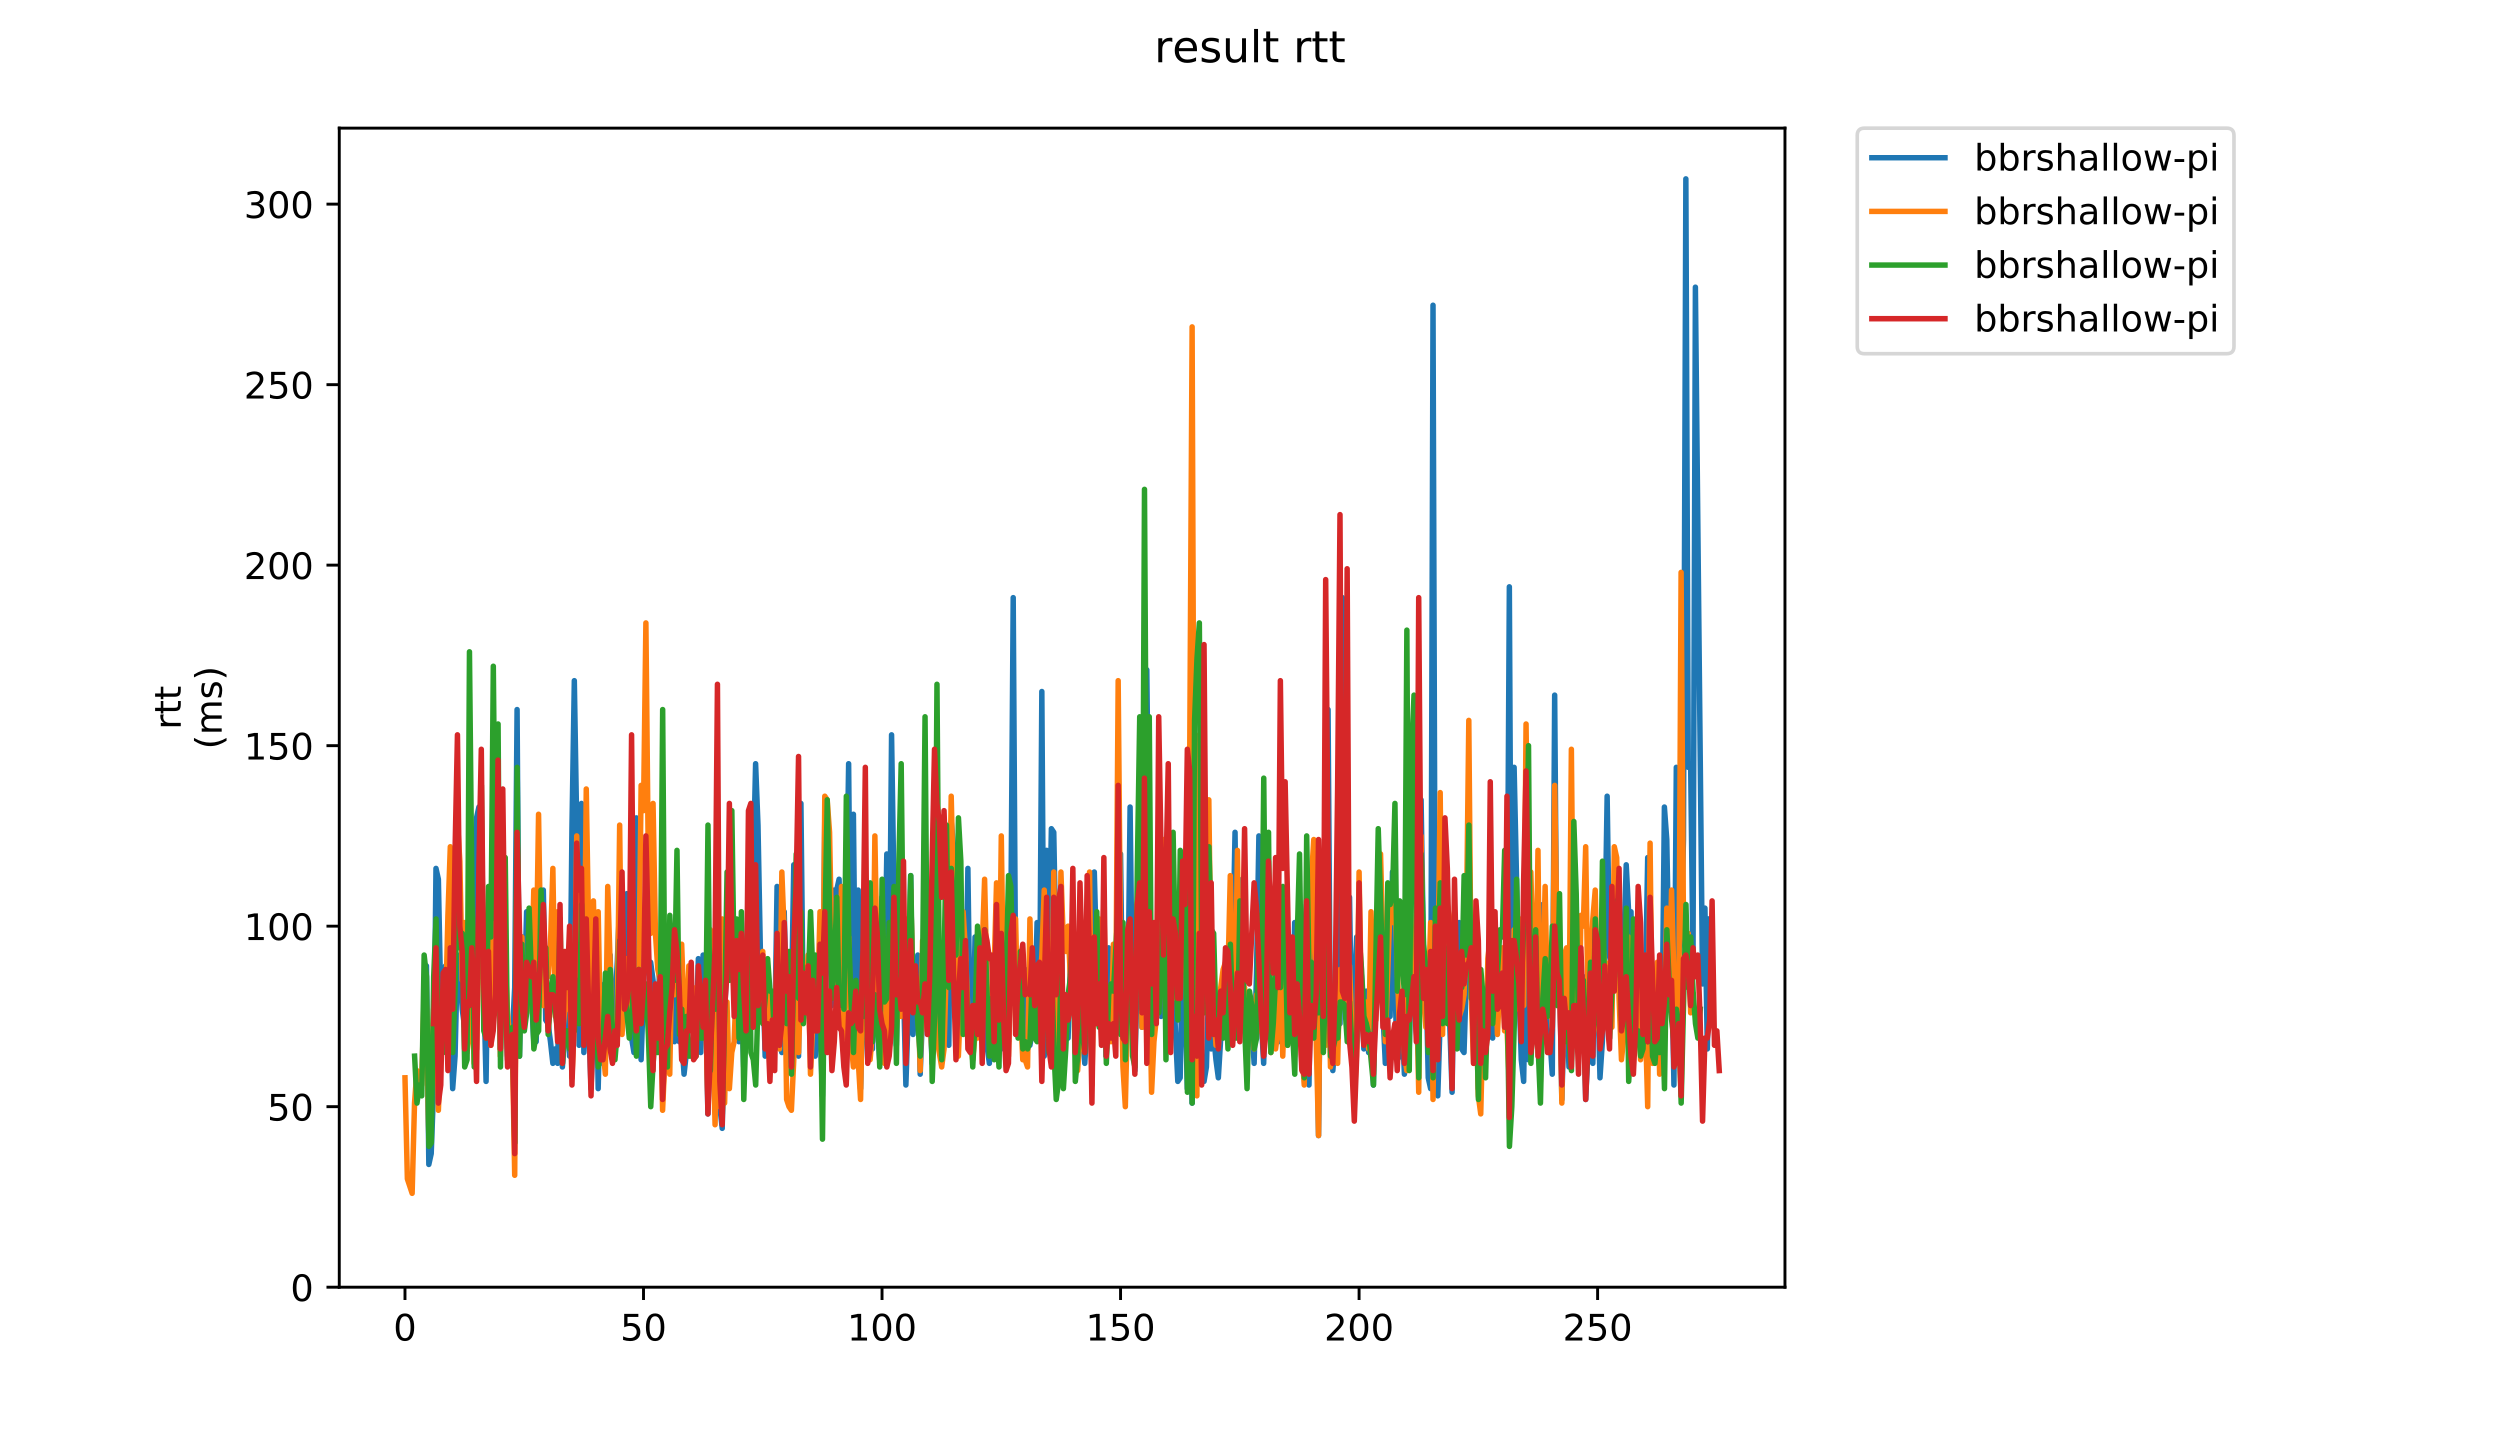 <?xml version="1.0" encoding="utf-8" standalone="no"?>
<!DOCTYPE svg PUBLIC "-//W3C//DTD SVG 1.1//EN"
  "http://www.w3.org/Graphics/SVG/1.1/DTD/svg11.dtd">
<!-- Created with matplotlib (https://matplotlib.org/) -->
<svg height="396pt" version="1.1" viewBox="0 0 684 396" width="684pt" xmlns="http://www.w3.org/2000/svg" xmlns:xlink="http://www.w3.org/1999/xlink">
 <defs>
  <style type="text/css">
*{stroke-linecap:butt;stroke-linejoin:round;}
  </style>
 </defs>
 <g id="figure_1">
  <g id="patch_1">
   <path d="M 0 396 
L 684 396 
L 684 0 
L 0 0 
z
" style="fill:#ffffff;"/>
  </g>
  <g id="axes_1">
   <g id="patch_2">
    <path d="M 92.824 352.174 
L 488.365 352.174 
L 488.365 35.062 
L 92.824 35.062 
z
" style="fill:#ffffff;"/>
   </g>
   <g id="matplotlib.axis_1">
    <g id="xtick_1">
     <g id="line2d_1">
      <defs>
       <path d="M 0 0 
L 0 3.5 
" id="ma98dee7bc2" style="stroke:#000000;stroke-width:0.8;"/>
      </defs>
      <g>
       <use style="stroke:#000000;stroke-width:0.8;" x="110.803" xlink:href="#ma98dee7bc2" y="352.174"/>
      </g>
     </g>
     <g id="text_1">
      <!-- 0 -->
      <defs>
       <path d="M 31.781 66.406 
Q 24.172 66.406 20.328 58.906 
Q 16.5 51.422 16.5 36.375 
Q 16.5 21.391 20.328 13.891 
Q 24.172 6.391 31.781 6.391 
Q 39.453 6.391 43.281 13.891 
Q 47.125 21.391 47.125 36.375 
Q 47.125 51.422 43.281 58.906 
Q 39.453 66.406 31.781 66.406 
z
M 31.781 74.219 
Q 44.047 74.219 50.516 64.516 
Q 56.984 54.828 56.984 36.375 
Q 56.984 17.969 50.516 8.266 
Q 44.047 -1.422 31.781 -1.422 
Q 19.531 -1.422 13.062 8.266 
Q 6.594 17.969 6.594 36.375 
Q 6.594 54.828 13.062 64.516 
Q 19.531 74.219 31.781 74.219 
z
" id="DejaVuSans-48"/>
      </defs>
      <g transform="translate(107.622 366.773)scale(0.1 -0.1)">
       <use xlink:href="#DejaVuSans-48"/>
      </g>
     </g>
    </g>
    <g id="xtick_2">
     <g id="line2d_2">
      <g>
       <use style="stroke:#000000;stroke-width:0.8;" x="176.064" xlink:href="#ma98dee7bc2" y="352.174"/>
      </g>
     </g>
     <g id="text_2">
      <!-- 50 -->
      <defs>
       <path d="M 10.797 72.906 
L 49.516 72.906 
L 49.516 64.594 
L 19.828 64.594 
L 19.828 46.734 
Q 21.969 47.469 24.109 47.828 
Q 26.266 48.188 28.422 48.188 
Q 40.625 48.188 47.75 41.5 
Q 54.891 34.812 54.891 23.391 
Q 54.891 11.625 47.562 5.094 
Q 40.234 -1.422 26.906 -1.422 
Q 22.312 -1.422 17.547 -0.641 
Q 12.797 0.141 7.719 1.703 
L 7.719 11.625 
Q 12.109 9.234 16.797 8.062 
Q 21.484 6.891 26.703 6.891 
Q 35.156 6.891 40.078 11.328 
Q 45.016 15.766 45.016 23.391 
Q 45.016 31 40.078 35.438 
Q 35.156 39.891 26.703 39.891 
Q 22.75 39.891 18.812 39.016 
Q 14.891 38.141 10.797 36.281 
z
" id="DejaVuSans-53"/>
      </defs>
      <g transform="translate(169.701 366.773)scale(0.1 -0.1)">
       <use xlink:href="#DejaVuSans-53"/>
       <use x="63.623" xlink:href="#DejaVuSans-48"/>
      </g>
     </g>
    </g>
    <g id="xtick_3">
     <g id="line2d_3">
      <g>
       <use style="stroke:#000000;stroke-width:0.8;" x="241.324" xlink:href="#ma98dee7bc2" y="352.174"/>
      </g>
     </g>
     <g id="text_3">
      <!-- 100 -->
      <defs>
       <path d="M 12.406 8.297 
L 28.516 8.297 
L 28.516 63.922 
L 10.984 60.406 
L 10.984 69.391 
L 28.422 72.906 
L 38.281 72.906 
L 38.281 8.297 
L 54.391 8.297 
L 54.391 0 
L 12.406 0 
z
" id="DejaVuSans-49"/>
      </defs>
      <g transform="translate(231.78 366.773)scale(0.1 -0.1)">
       <use xlink:href="#DejaVuSans-49"/>
       <use x="63.623" xlink:href="#DejaVuSans-48"/>
       <use x="127.246" xlink:href="#DejaVuSans-48"/>
      </g>
     </g>
    </g>
    <g id="xtick_4">
     <g id="line2d_4">
      <g>
       <use style="stroke:#000000;stroke-width:0.8;" x="306.585" xlink:href="#ma98dee7bc2" y="352.174"/>
      </g>
     </g>
     <g id="text_4">
      <!-- 150 -->
      <g transform="translate(297.041 366.773)scale(0.1 -0.1)">
       <use xlink:href="#DejaVuSans-49"/>
       <use x="63.623" xlink:href="#DejaVuSans-53"/>
       <use x="127.246" xlink:href="#DejaVuSans-48"/>
      </g>
     </g>
    </g>
    <g id="xtick_5">
     <g id="line2d_5">
      <g>
       <use style="stroke:#000000;stroke-width:0.8;" x="371.845" xlink:href="#ma98dee7bc2" y="352.174"/>
      </g>
     </g>
     <g id="text_5">
      <!-- 200 -->
      <defs>
       <path d="M 19.188 8.297 
L 53.609 8.297 
L 53.609 0 
L 7.328 0 
L 7.328 8.297 
Q 12.938 14.109 22.625 23.891 
Q 32.328 33.688 34.812 36.531 
Q 39.547 41.844 41.422 45.531 
Q 43.312 49.219 43.312 52.781 
Q 43.312 58.594 39.234 62.25 
Q 35.156 65.922 28.609 65.922 
Q 23.969 65.922 18.812 64.312 
Q 13.672 62.703 7.812 59.422 
L 7.812 69.391 
Q 13.766 71.781 18.938 73 
Q 24.125 74.219 28.422 74.219 
Q 39.75 74.219 46.484 68.547 
Q 53.219 62.891 53.219 53.422 
Q 53.219 48.922 51.531 44.891 
Q 49.859 40.875 45.406 35.406 
Q 44.188 33.984 37.641 27.219 
Q 31.109 20.453 19.188 8.297 
z
" id="DejaVuSans-50"/>
      </defs>
      <g transform="translate(362.302 366.773)scale(0.1 -0.1)">
       <use xlink:href="#DejaVuSans-50"/>
       <use x="63.623" xlink:href="#DejaVuSans-48"/>
       <use x="127.246" xlink:href="#DejaVuSans-48"/>
      </g>
     </g>
    </g>
    <g id="xtick_6">
     <g id="line2d_6">
      <g>
       <use style="stroke:#000000;stroke-width:0.8;" x="437.106" xlink:href="#ma98dee7bc2" y="352.174"/>
      </g>
     </g>
     <g id="text_6">
      <!-- 250 -->
      <g transform="translate(427.562 366.773)scale(0.1 -0.1)">
       <use xlink:href="#DejaVuSans-50"/>
       <use x="63.623" xlink:href="#DejaVuSans-53"/>
       <use x="127.246" xlink:href="#DejaVuSans-48"/>
      </g>
     </g>
    </g>
   </g>
   <g id="matplotlib.axis_2">
    <g id="ytick_1">
     <g id="line2d_7">
      <defs>
       <path d="M 0 0 
L -3.5 0 
" id="m1203249660" style="stroke:#000000;stroke-width:0.8;"/>
      </defs>
      <g>
       <use style="stroke:#000000;stroke-width:0.8;" x="92.824" xlink:href="#m1203249660" y="352.174"/>
      </g>
     </g>
     <g id="text_7">
      <!-- 0 -->
      <g transform="translate(79.461 355.973)scale(0.1 -0.1)">
       <use xlink:href="#DejaVuSans-48"/>
      </g>
     </g>
    </g>
    <g id="ytick_2">
     <g id="line2d_8">
      <g>
       <use style="stroke:#000000;stroke-width:0.8;" x="92.824" xlink:href="#m1203249660" y="302.788"/>
      </g>
     </g>
     <g id="text_8">
      <!-- 50 -->
      <g transform="translate(73.099 306.587)scale(0.1 -0.1)">
       <use xlink:href="#DejaVuSans-53"/>
       <use x="63.623" xlink:href="#DejaVuSans-48"/>
      </g>
     </g>
    </g>
    <g id="ytick_3">
     <g id="line2d_9">
      <g>
       <use style="stroke:#000000;stroke-width:0.8;" x="92.824" xlink:href="#m1203249660" y="253.401"/>
      </g>
     </g>
     <g id="text_9">
      <!-- 100 -->
      <g transform="translate(66.736 257.2)scale(0.1 -0.1)">
       <use xlink:href="#DejaVuSans-49"/>
       <use x="63.623" xlink:href="#DejaVuSans-48"/>
       <use x="127.246" xlink:href="#DejaVuSans-48"/>
      </g>
     </g>
    </g>
    <g id="ytick_4">
     <g id="line2d_10">
      <g>
       <use style="stroke:#000000;stroke-width:0.8;" x="92.824" xlink:href="#m1203249660" y="204.014"/>
      </g>
     </g>
     <g id="text_10">
      <!-- 150 -->
      <g transform="translate(66.736 207.813)scale(0.1 -0.1)">
       <use xlink:href="#DejaVuSans-49"/>
       <use x="63.623" xlink:href="#DejaVuSans-53"/>
       <use x="127.246" xlink:href="#DejaVuSans-48"/>
      </g>
     </g>
    </g>
    <g id="ytick_5">
     <g id="line2d_11">
      <g>
       <use style="stroke:#000000;stroke-width:0.8;" x="92.824" xlink:href="#m1203249660" y="154.628"/>
      </g>
     </g>
     <g id="text_11">
      <!-- 200 -->
      <g transform="translate(66.736 158.427)scale(0.1 -0.1)">
       <use xlink:href="#DejaVuSans-50"/>
       <use x="63.623" xlink:href="#DejaVuSans-48"/>
       <use x="127.246" xlink:href="#DejaVuSans-48"/>
      </g>
     </g>
    </g>
    <g id="ytick_6">
     <g id="line2d_12">
      <g>
       <use style="stroke:#000000;stroke-width:0.8;" x="92.824" xlink:href="#m1203249660" y="105.241"/>
      </g>
     </g>
     <g id="text_12">
      <!-- 250 -->
      <g transform="translate(66.736 109.04)scale(0.1 -0.1)">
       <use xlink:href="#DejaVuSans-50"/>
       <use x="63.623" xlink:href="#DejaVuSans-53"/>
       <use x="127.246" xlink:href="#DejaVuSans-48"/>
      </g>
     </g>
    </g>
    <g id="ytick_7">
     <g id="line2d_13">
      <g>
       <use style="stroke:#000000;stroke-width:0.8;" x="92.824" xlink:href="#m1203249660" y="55.854"/>
      </g>
     </g>
     <g id="text_13">
      <!-- 300 -->
      <defs>
       <path d="M 40.578 39.312 
Q 47.656 37.797 51.625 33 
Q 55.609 28.219 55.609 21.188 
Q 55.609 10.406 48.188 4.484 
Q 40.766 -1.422 27.094 -1.422 
Q 22.516 -1.422 17.656 -0.516 
Q 12.797 0.391 7.625 2.203 
L 7.625 11.719 
Q 11.719 9.328 16.594 8.109 
Q 21.484 6.891 26.812 6.891 
Q 36.078 6.891 40.938 10.547 
Q 45.797 14.203 45.797 21.188 
Q 45.797 27.641 41.281 31.266 
Q 36.766 34.906 28.719 34.906 
L 20.219 34.906 
L 20.219 43.016 
L 29.109 43.016 
Q 36.375 43.016 40.234 45.922 
Q 44.094 48.828 44.094 54.297 
Q 44.094 59.906 40.109 62.906 
Q 36.141 65.922 28.719 65.922 
Q 24.656 65.922 20.016 65.031 
Q 15.375 64.156 9.812 62.312 
L 9.812 71.094 
Q 15.438 72.656 20.344 73.438 
Q 25.25 74.219 29.594 74.219 
Q 40.828 74.219 47.359 69.109 
Q 53.906 64.016 53.906 55.328 
Q 53.906 49.266 50.438 45.094 
Q 46.969 40.922 40.578 39.312 
z
" id="DejaVuSans-51"/>
      </defs>
      <g transform="translate(66.736 59.653)scale(0.1 -0.1)">
       <use xlink:href="#DejaVuSans-51"/>
       <use x="63.623" xlink:href="#DejaVuSans-48"/>
       <use x="127.246" xlink:href="#DejaVuSans-48"/>
      </g>
     </g>
    </g>
    <g id="text_14">
     <!-- rtt -->
     <defs>
      <path d="M 41.109 46.297 
Q 39.594 47.172 37.812 47.578 
Q 36.031 48 33.891 48 
Q 26.266 48 22.188 43.047 
Q 18.109 38.094 18.109 28.812 
L 18.109 0 
L 9.078 0 
L 9.078 54.688 
L 18.109 54.688 
L 18.109 46.188 
Q 20.953 51.172 25.484 53.578 
Q 30.031 56 36.531 56 
Q 37.453 56 38.578 55.875 
Q 39.703 55.766 41.062 55.516 
z
" id="DejaVuSans-114"/>
      <path d="M 18.312 70.219 
L 18.312 54.688 
L 36.812 54.688 
L 36.812 47.703 
L 18.312 47.703 
L 18.312 18.016 
Q 18.312 11.328 20.141 9.422 
Q 21.969 7.516 27.594 7.516 
L 36.812 7.516 
L 36.812 0 
L 27.594 0 
Q 17.188 0 13.234 3.875 
Q 9.281 7.766 9.281 18.016 
L 9.281 47.703 
L 2.688 47.703 
L 2.688 54.688 
L 9.281 54.688 
L 9.281 70.219 
z
" id="DejaVuSans-116"/>
     </defs>
     <g transform="translate(49.459 199.594)rotate(-90)scale(0.1 -0.1)">
      <use xlink:href="#DejaVuSans-114"/>
      <use x="41.113" xlink:href="#DejaVuSans-116"/>
      <use x="80.322" xlink:href="#DejaVuSans-116"/>
     </g>
     <!-- (ms) -->
     <defs>
      <path d="M 31 75.875 
Q 24.469 64.656 21.281 53.656 
Q 18.109 42.672 18.109 31.391 
Q 18.109 20.125 21.312 9.062 
Q 24.516 -2 31 -13.188 
L 23.188 -13.188 
Q 15.875 -1.703 12.234 9.375 
Q 8.594 20.453 8.594 31.391 
Q 8.594 42.281 12.203 53.312 
Q 15.828 64.359 23.188 75.875 
z
" id="DejaVuSans-40"/>
      <path d="M 52 44.188 
Q 55.375 50.25 60.062 53.125 
Q 64.75 56 71.094 56 
Q 79.641 56 84.281 50.016 
Q 88.922 44.047 88.922 33.016 
L 88.922 0 
L 79.891 0 
L 79.891 32.719 
Q 79.891 40.578 77.094 44.375 
Q 74.312 48.188 68.609 48.188 
Q 61.625 48.188 57.562 43.547 
Q 53.516 38.922 53.516 30.906 
L 53.516 0 
L 44.484 0 
L 44.484 32.719 
Q 44.484 40.625 41.703 44.406 
Q 38.922 48.188 33.109 48.188 
Q 26.219 48.188 22.156 43.531 
Q 18.109 38.875 18.109 30.906 
L 18.109 0 
L 9.078 0 
L 9.078 54.688 
L 18.109 54.688 
L 18.109 46.188 
Q 21.188 51.219 25.484 53.609 
Q 29.781 56 35.688 56 
Q 41.656 56 45.828 52.969 
Q 50 49.953 52 44.188 
z
" id="DejaVuSans-109"/>
      <path d="M 44.281 53.078 
L 44.281 44.578 
Q 40.484 46.531 36.375 47.5 
Q 32.281 48.484 27.875 48.484 
Q 21.188 48.484 17.844 46.438 
Q 14.5 44.391 14.5 40.281 
Q 14.5 37.156 16.891 35.375 
Q 19.281 33.594 26.516 31.984 
L 29.594 31.297 
Q 39.156 29.25 43.188 25.516 
Q 47.219 21.781 47.219 15.094 
Q 47.219 7.469 41.188 3.016 
Q 35.156 -1.422 24.609 -1.422 
Q 20.219 -1.422 15.453 -0.562 
Q 10.688 0.297 5.422 2 
L 5.422 11.281 
Q 10.406 8.688 15.234 7.391 
Q 20.062 6.109 24.812 6.109 
Q 31.156 6.109 34.562 8.281 
Q 37.984 10.453 37.984 14.406 
Q 37.984 18.062 35.516 20.016 
Q 33.062 21.969 24.703 23.781 
L 21.578 24.516 
Q 13.234 26.266 9.516 29.906 
Q 5.812 33.547 5.812 39.891 
Q 5.812 47.609 11.281 51.797 
Q 16.75 56 26.812 56 
Q 31.781 56 36.172 55.266 
Q 40.578 54.547 44.281 53.078 
z
" id="DejaVuSans-115"/>
      <path d="M 8.016 75.875 
L 15.828 75.875 
Q 23.141 64.359 26.781 53.312 
Q 30.422 42.281 30.422 31.391 
Q 30.422 20.453 26.781 9.375 
Q 23.141 -1.703 15.828 -13.188 
L 8.016 -13.188 
Q 14.5 -2 17.703 9.062 
Q 20.906 20.125 20.906 31.391 
Q 20.906 42.672 17.703 53.656 
Q 14.5 64.656 8.016 75.875 
z
" id="DejaVuSans-41"/>
     </defs>
     <g transform="translate(60.657 204.995)rotate(-90)scale(0.1 -0.1)">
      <use xlink:href="#DejaVuSans-40"/>
      <use x="39.014" xlink:href="#DejaVuSans-109"/>
      <use x="136.426" xlink:href="#DejaVuSans-115"/>
      <use x="188.525" xlink:href="#DejaVuSans-41"/>
     </g>
    </g>
   </g>
   <g id="line2d_14">
    <path clip-path="url(#pabbcbc0749)" d="M 116.021 282.045 
L 116.674 264.266 
L 117.327 318.591 
L 117.979 315.628 
L 118.632 297.849 
L 119.284 237.597 
L 119.937 240.56 
L 120.59 273.156 
L 121.242 276.119 
L 121.895 264.266 
L 122.547 282.045 
L 123.2 277.106 
L 123.853 297.849 
L 124.505 288.959 
L 125.158 261.303 
L 125.81 265.254 
L 126.463 276.119 
L 127.116 281.057 
L 127.768 283.033 
L 128.421 278.094 
L 129.073 254.389 
L 129.726 287.972 
L 130.379 223.769 
L 131.031 220.806 
L 131.684 251.425 
L 132.336 269.205 
L 132.989 295.873 
L 133.642 250.438 
L 134.294 274.143 
L 134.947 228.708 
L 135.599 268.217 
L 136.252 247.474 
L 136.905 286.984 
L 137.557 263.278 
L 138.21 265.254 
L 138.862 289.947 
L 139.515 280.07 
L 140.168 283.033 
L 140.82 270.192 
L 141.473 194.137 
L 142.126 288.959 
L 142.778 256.364 
L 143.431 273.156 
L 144.083 249.45 
L 144.736 262.29 
L 145.389 272.168 
L 146.041 285.008 
L 146.694 285.008 
L 147.346 260.315 
L 147.999 267.229 
L 148.652 243.524 
L 149.304 279.082 
L 149.957 280.07 
L 150.609 285.008 
L 151.262 290.935 
L 151.915 286.984 
L 152.567 290.935 
L 153.22 260.315 
L 153.872 291.922 
L 154.525 282.045 
L 155.178 270.192 
L 155.83 288.959 
L 156.483 226.732 
L 157.135 186.235 
L 157.788 225.744 
L 158.441 285.996 
L 159.093 219.818 
L 159.746 287.972 
L 160.398 278.094 
L 161.051 277.106 
L 161.704 297.849 
L 162.356 281.057 
L 163.009 255.376 
L 163.662 297.849 
L 164.314 269.205 
L 164.967 290.935 
L 165.619 278.094 
L 166.272 276.119 
L 166.925 261.303 
L 167.577 282.045 
L 168.23 275.131 
L 168.882 263.278 
L 169.535 247.474 
L 170.188 265.254 
L 170.84 266.241 
L 171.493 244.511 
L 172.145 267.229 
L 172.798 284.021 
L 173.451 287.972 
L 174.103 223.769 
L 174.756 283.033 
L 175.408 289.947 
L 176.061 271.18 
L 176.714 242.536 
L 177.366 266.241 
L 178.019 263.278 
L 178.671 268.217 
L 179.324 275.131 
L 179.977 279.082 
L 180.629 260.315 
L 181.282 285.008 
L 181.934 263.278 
L 182.587 285.996 
L 183.24 273.156 
L 183.892 266.241 
L 184.545 285.008 
L 185.197 256.364 
L 185.85 285.008 
L 186.503 284.021 
L 187.155 293.898 
L 187.808 287.972 
L 188.461 277.106 
L 189.113 279.082 
L 189.766 279.082 
L 190.418 283.033 
L 191.071 262.29 
L 191.724 287.972 
L 192.376 261.303 
L 193.029 271.18 
L 193.681 304.763 
L 194.334 282.045 
L 194.987 270.192 
L 195.639 292.91 
L 196.292 237.597 
L 196.944 302.788 
L 197.597 308.714 
L 198.25 277.106 
L 198.902 262.29 
L 199.555 258.34 
L 200.207 267.229 
L 200.86 269.205 
L 201.513 282.045 
L 202.165 285.008 
L 202.818 270.192 
L 203.47 291.922 
L 204.123 271.18 
L 204.776 240.56 
L 205.428 276.119 
L 206.081 237.597 
L 206.733 208.953 
L 207.386 225.744 
L 208.039 260.315 
L 208.691 266.241 
L 209.344 288.959 
L 209.997 281.057 
L 210.649 284.021 
L 211.302 274.143 
L 211.954 284.021 
L 212.607 242.536 
L 213.26 285.008 
L 213.912 287.972 
L 214.565 249.45 
L 215.217 278.094 
L 215.87 281.057 
L 216.523 275.131 
L 217.175 236.609 
L 217.828 255.376 
L 218.48 288.959 
L 219.133 219.818 
L 219.786 279.082 
L 220.438 271.18 
L 221.091 275.131 
L 221.743 259.327 
L 223.049 288.959 
L 223.701 273.156 
L 224.354 279.082 
L 225.006 299.824 
L 225.659 223.769 
L 226.312 250.438 
L 226.964 257.352 
L 227.617 275.131 
L 228.269 243.524 
L 228.922 243.524 
L 229.575 240.56 
L 230.227 269.205 
L 230.88 249.45 
L 231.532 252.413 
L 232.185 208.953 
L 232.838 280.07 
L 233.49 222.781 
L 234.143 285.008 
L 234.796 243.524 
L 235.448 297.849 
L 236.101 271.18 
L 236.753 268.217 
L 237.406 289.947 
L 238.059 286.984 
L 238.711 286.984 
L 239.364 249.45 
L 240.016 279.082 
L 240.669 289.947 
L 241.322 245.499 
L 241.974 272.168 
L 242.627 233.646 
L 243.279 275.131 
L 243.932 201.051 
L 245.237 285.996 
L 245.89 260.315 
L 246.542 243.524 
L 247.848 296.861 
L 248.5 277.106 
L 249.153 239.573 
L 249.805 283.033 
L 251.111 261.303 
L 251.763 293.898 
L 252.416 277.106 
L 253.068 275.131 
L 253.721 279.082 
L 254.374 275.131 
L 255.026 290.935 
L 255.679 268.217 
L 256.332 271.18 
L 256.984 277.106 
L 257.637 275.131 
L 258.289 282.045 
L 258.942 260.315 
L 259.595 285.996 
L 260.247 224.757 
L 260.9 231.671 
L 261.552 273.156 
L 262.205 264.266 
L 262.858 274.143 
L 263.51 262.29 
L 264.163 278.094 
L 264.815 237.597 
L 265.468 285.008 
L 266.121 288.959 
L 266.773 256.364 
L 267.426 272.168 
L 268.078 274.143 
L 268.731 277.106 
L 269.384 249.45 
L 270.036 285.996 
L 270.689 290.935 
L 271.341 280.07 
L 271.994 276.119 
L 272.647 253.401 
L 273.299 285.996 
L 273.952 265.254 
L 274.604 286.984 
L 275.257 284.021 
L 275.91 285.008 
L 276.562 251.425 
L 277.215 163.517 
L 277.867 269.205 
L 278.52 282.045 
L 279.173 260.315 
L 279.825 286.984 
L 280.478 265.254 
L 281.131 285.996 
L 281.783 285.996 
L 282.436 282.045 
L 283.088 280.07 
L 283.741 252.413 
L 284.394 283.033 
L 285.046 189.198 
L 285.699 288.959 
L 286.351 232.658 
L 287.004 263.278 
L 287.657 226.732 
L 288.309 227.72 
L 288.962 263.278 
L 289.614 282.045 
L 290.267 247.474 
L 290.92 286.984 
L 291.572 276.119 
L 292.225 284.021 
L 292.877 263.278 
L 293.53 253.401 
L 294.835 285.008 
L 295.488 276.119 
L 296.793 290.935 
L 297.446 280.07 
L 298.098 244.511 
L 298.751 294.886 
L 299.403 238.585 
L 300.056 263.278 
L 300.709 274.143 
L 301.361 267.229 
L 302.014 266.241 
L 302.667 288.959 
L 303.319 259.327 
L 303.972 283.033 
L 304.624 278.094 
L 305.277 277.106 
L 305.93 244.511 
L 306.582 233.646 
L 307.235 285.008 
L 307.887 267.229 
L 308.54 278.094 
L 309.193 220.806 
L 309.845 275.131 
L 310.498 292.91 
L 311.803 233.646 
L 312.456 281.057 
L 313.108 225.744 
L 313.761 183.272 
L 314.413 241.548 
L 315.066 284.021 
L 315.719 253.401 
L 316.371 267.229 
L 317.024 270.192 
L 317.676 278.094 
L 318.329 235.622 
L 318.982 275.131 
L 319.634 273.156 
L 320.287 278.094 
L 320.939 264.266 
L 321.592 282.045 
L 322.245 295.873 
L 322.897 294.886 
L 323.55 259.327 
L 324.202 272.168 
L 324.855 297.849 
L 325.508 258.34 
L 326.16 301.8 
L 326.813 277.106 
L 327.466 289.947 
L 328.118 266.241 
L 328.771 293.898 
L 329.423 295.873 
L 330.076 291.922 
L 330.729 268.217 
L 331.381 286.984 
L 332.034 283.033 
L 332.686 289.947 
L 333.339 294.886 
L 333.992 284.021 
L 334.644 275.131 
L 335.297 279.082 
L 335.949 264.266 
L 336.602 281.057 
L 337.255 261.303 
L 337.907 227.72 
L 338.56 281.057 
L 339.212 280.07 
L 339.865 240.56 
L 340.518 282.045 
L 341.17 284.021 
L 341.823 274.143 
L 342.475 280.07 
L 343.128 290.935 
L 343.781 266.241 
L 344.433 228.708 
L 345.086 279.082 
L 345.738 290.935 
L 346.391 269.205 
L 347.044 259.327 
L 347.696 285.008 
L 348.349 282.045 
L 349.002 276.119 
L 349.654 280.07 
L 350.307 285.008 
L 350.959 274.143 
L 351.612 270.192 
L 352.265 264.266 
L 352.917 278.094 
L 353.57 285.008 
L 354.222 252.413 
L 354.875 277.106 
L 355.528 264.266 
L 356.18 291.922 
L 356.833 257.352 
L 357.485 247.474 
L 358.138 296.861 
L 358.791 251.425 
L 359.443 282.045 
L 360.096 259.327 
L 360.748 310.689 
L 361.401 248.462 
L 362.054 281.057 
L 362.706 265.254 
L 363.359 194.137 
L 364.011 285.996 
L 364.664 292.91 
L 365.969 276.119 
L 366.622 280.07 
L 367.274 163.517 
L 367.927 239.573 
L 368.58 281.057 
L 369.232 245.499 
L 369.885 286.984 
L 371.19 256.364 
L 371.843 258.34 
L 372.495 267.229 
L 373.148 286.984 
L 373.801 271.18 
L 374.453 287.972 
L 375.106 271.18 
L 375.758 296.861 
L 376.411 258.34 
L 377.064 262.29 
L 377.716 259.327 
L 378.369 277.106 
L 379.021 290.935 
L 379.674 278.094 
L 380.327 278.094 
L 380.979 238.585 
L 381.632 269.205 
L 382.284 289.947 
L 382.937 288.959 
L 383.59 278.094 
L 384.242 293.898 
L 384.895 288.959 
L 385.547 287.972 
L 386.2 261.303 
L 386.853 266.241 
L 387.505 282.045 
L 388.158 288.959 
L 388.81 218.83 
L 389.463 260.315 
L 390.116 265.254 
L 390.768 294.886 
L 391.421 297.849 
L 392.073 83.511 
L 392.726 282.045 
L 393.379 299.824 
L 394.031 279.082 
L 394.684 277.106 
L 395.337 245.499 
L 395.989 268.217 
L 396.642 280.07 
L 397.294 298.837 
L 397.947 252.413 
L 398.6 278.094 
L 399.252 252.413 
L 399.905 286.984 
L 400.557 287.972 
L 401.21 267.229 
L 401.863 239.573 
L 402.515 254.389 
L 403.168 285.008 
L 403.82 263.278 
L 404.473 297.849 
L 405.126 294.886 
L 405.778 274.143 
L 406.431 282.045 
L 407.083 284.021 
L 407.736 273.156 
L 408.389 284.021 
L 409.041 267.229 
L 409.694 272.168 
L 410.346 263.278 
L 410.999 269.205 
L 411.652 265.254 
L 412.304 274.143 
L 412.957 160.554 
L 413.609 291.922 
L 414.262 209.941 
L 415.567 270.192 
L 416.22 289.947 
L 416.872 295.873 
L 417.525 256.364 
L 418.178 289.947 
L 418.83 287.972 
L 420.136 260.315 
L 420.788 277.106 
L 421.441 276.119 
L 422.093 247.474 
L 422.746 264.266 
L 423.399 285.008 
L 424.051 284.021 
L 424.704 293.898 
L 425.356 190.186 
L 426.009 274.143 
L 426.662 262.29 
L 427.314 300.812 
L 427.967 278.094 
L 428.619 275.131 
L 429.272 291.922 
L 429.925 289.947 
L 430.577 255.376 
L 431.882 283.033 
L 432.535 278.094 
L 433.188 267.229 
L 433.84 300.812 
L 434.493 286.984 
L 435.145 260.315 
L 435.798 290.935 
L 436.451 254.389 
L 437.103 269.205 
L 437.756 294.886 
L 438.408 285.008 
L 439.061 258.34 
L 439.714 217.842 
L 440.366 261.303 
L 441.019 265.254 
L 441.672 246.487 
L 442.324 260.315 
L 442.977 266.241 
L 443.629 265.254 
L 444.282 258.34 
L 444.935 236.609 
L 445.587 249.45 
L 446.24 249.45 
L 446.892 284.021 
L 447.545 262.29 
L 448.198 278.094 
L 448.85 278.094 
L 449.503 282.045 
L 450.155 272.168 
L 450.808 234.634 
L 451.461 285.996 
L 452.113 288.959 
L 452.766 288.959 
L 453.418 284.021 
L 454.071 284.021 
L 454.724 283.033 
L 455.376 220.806 
L 456.029 229.695 
L 456.681 266.241 
L 457.334 260.315 
L 457.987 296.861 
L 458.639 209.941 
L 459.292 261.303 
L 459.944 257.352 
L 460.597 229.695 
L 461.25 48.94 
L 461.902 209.941 
L 462.555 208.953 
L 463.207 263.278 
L 463.86 78.572 
L 465.818 269.205 
L 466.471 248.462 
L 467.123 286.984 
L 467.776 251.425 
L 467.776 251.425 
" style="fill:none;stroke:#1f77b4;stroke-linecap:square;stroke-width:1.5;"/>
   </g>
   <g id="line2d_15">
    <path clip-path="url(#pabbcbc0749)" d="M 110.803 294.886 
L 111.456 322.542 
L 112.761 326.493 
L 113.413 301.8 
L 114.066 292.91 
L 114.719 298.837 
L 115.371 296.861 
L 116.024 273.156 
L 116.677 275.131 
L 117.329 311.677 
L 117.982 298.837 
L 118.634 276.119 
L 119.287 270.192 
L 119.94 303.775 
L 120.592 287.972 
L 121.245 278.094 
L 121.897 277.106 
L 122.55 250.438 
L 123.203 231.671 
L 123.855 274.143 
L 124.508 262.29 
L 125.16 224.757 
L 125.813 235.622 
L 126.466 268.217 
L 127.118 252.413 
L 127.771 287.972 
L 128.423 283.033 
L 129.076 263.278 
L 129.729 290.935 
L 130.381 286.984 
L 131.034 258.34 
L 131.686 267.229 
L 132.339 262.29 
L 132.992 279.082 
L 133.644 253.401 
L 134.297 285.996 
L 134.949 272.168 
L 135.602 211.916 
L 136.255 219.818 
L 136.907 288.959 
L 137.56 231.671 
L 138.212 263.278 
L 138.865 277.106 
L 139.518 285.008 
L 140.17 285.008 
L 140.823 321.554 
L 141.476 228.708 
L 142.128 283.033 
L 142.781 256.364 
L 143.433 277.106 
L 144.086 277.106 
L 144.739 273.156 
L 145.391 270.192 
L 146.044 243.524 
L 146.696 265.254 
L 147.349 222.781 
L 148.002 264.266 
L 148.654 275.131 
L 149.307 262.29 
L 149.959 267.229 
L 150.612 258.34 
L 151.265 237.597 
L 151.917 278.094 
L 152.57 249.45 
L 153.222 273.156 
L 153.875 283.033 
L 154.528 276.119 
L 155.18 276.119 
L 155.833 266.241 
L 156.485 294.886 
L 157.138 279.082 
L 157.791 228.708 
L 158.443 278.094 
L 159.096 257.352 
L 159.748 279.082 
L 160.401 215.867 
L 161.706 294.886 
L 162.359 246.487 
L 163.012 273.156 
L 163.664 249.45 
L 164.317 285.008 
L 164.969 286.984 
L 165.622 293.898 
L 166.275 242.536 
L 166.927 263.278 
L 167.58 288.959 
L 168.232 285.008 
L 168.885 278.094 
L 169.538 225.744 
L 170.19 283.033 
L 171.495 262.29 
L 172.148 265.254 
L 172.801 278.094 
L 173.453 273.156 
L 174.106 269.205 
L 174.758 270.192 
L 175.411 214.879 
L 176.064 221.793 
L 176.716 170.431 
L 177.369 234.634 
L 178.021 255.376 
L 178.674 219.818 
L 179.327 255.376 
L 179.979 265.254 
L 180.632 268.217 
L 181.284 303.775 
L 181.937 288.959 
L 182.59 286.984 
L 183.242 293.898 
L 183.895 258.34 
L 184.547 272.168 
L 185.2 265.254 
L 185.853 269.205 
L 186.505 258.34 
L 187.158 277.106 
L 187.811 283.033 
L 188.463 264.266 
L 189.116 275.131 
L 189.768 280.07 
L 190.421 270.192 
L 191.074 281.057 
L 191.726 280.07 
L 192.379 271.18 
L 193.031 276.119 
L 193.684 301.8 
L 194.337 254.389 
L 195.642 307.726 
L 196.294 274.143 
L 196.947 302.788 
L 197.6 251.425 
L 198.252 301.8 
L 198.905 274.143 
L 199.557 297.849 
L 200.21 287.972 
L 200.863 285.008 
L 201.515 267.229 
L 202.168 283.033 
L 202.82 260.315 
L 203.473 285.996 
L 204.126 278.094 
L 204.778 259.327 
L 205.431 276.119 
L 206.083 275.131 
L 206.736 260.315 
L 208.041 275.131 
L 208.694 260.315 
L 209.347 283.033 
L 209.999 268.217 
L 210.652 288.959 
L 211.304 273.156 
L 211.957 283.033 
L 212.61 261.303 
L 213.262 286.984 
L 213.915 238.585 
L 214.567 255.376 
L 215.22 300.812 
L 215.873 302.788 
L 216.525 303.775 
L 217.178 289.947 
L 217.83 255.376 
L 218.483 287.972 
L 219.136 268.217 
L 219.788 264.266 
L 220.441 274.143 
L 221.093 261.303 
L 221.746 293.898 
L 222.399 279.082 
L 223.051 273.156 
L 223.704 274.143 
L 224.356 249.45 
L 225.009 293.898 
L 225.662 217.842 
L 226.314 218.83 
L 226.967 227.72 
L 227.619 261.303 
L 228.272 270.192 
L 228.925 253.401 
L 229.577 279.082 
L 230.23 242.536 
L 230.882 284.021 
L 231.535 261.303 
L 232.188 256.364 
L 232.84 285.008 
L 233.493 291.922 
L 234.146 273.156 
L 234.798 289.947 
L 235.451 300.812 
L 236.103 265.254 
L 236.756 260.315 
L 237.409 286.984 
L 238.061 289.947 
L 238.714 282.045 
L 239.366 228.708 
L 240.019 266.241 
L 240.672 280.07 
L 241.324 248.462 
L 241.977 290.935 
L 242.629 282.045 
L 243.282 268.217 
L 243.935 272.168 
L 244.587 260.315 
L 245.24 281.057 
L 245.892 269.205 
L 246.545 278.094 
L 247.198 257.352 
L 247.85 251.425 
L 248.503 271.18 
L 249.155 243.524 
L 249.808 272.168 
L 250.461 271.18 
L 251.113 271.18 
L 251.766 292.91 
L 252.418 257.352 
L 253.071 271.18 
L 253.724 282.045 
L 254.376 277.106 
L 255.029 288.959 
L 255.682 271.18 
L 256.334 284.021 
L 257.639 291.922 
L 258.292 286.984 
L 258.945 263.278 
L 259.597 264.266 
L 260.25 217.842 
L 260.902 245.499 
L 261.555 251.425 
L 262.208 288.959 
L 262.86 273.156 
L 263.513 249.45 
L 264.165 260.315 
L 264.818 277.106 
L 265.471 281.057 
L 266.123 289.947 
L 266.776 283.033 
L 267.428 284.021 
L 268.081 257.352 
L 268.734 259.327 
L 269.386 240.56 
L 270.039 269.205 
L 270.691 279.082 
L 271.344 274.143 
L 271.997 265.254 
L 272.649 241.548 
L 273.302 283.033 
L 273.954 228.708 
L 274.607 276.119 
L 275.26 267.229 
L 275.912 288.959 
L 276.565 266.241 
L 277.217 267.229 
L 277.87 251.425 
L 278.523 282.045 
L 279.175 275.131 
L 279.828 289.947 
L 280.481 289.947 
L 281.133 291.922 
L 281.786 251.425 
L 282.438 280.07 
L 283.091 284.021 
L 283.744 280.07 
L 284.396 272.168 
L 285.049 261.303 
L 285.701 243.524 
L 286.354 271.18 
L 287.007 270.192 
L 287.659 286.984 
L 288.312 238.585 
L 288.964 293.898 
L 289.617 285.996 
L 290.27 238.585 
L 290.922 257.352 
L 291.575 260.315 
L 292.227 253.401 
L 292.88 268.217 
L 293.533 257.352 
L 294.185 281.057 
L 294.838 292.91 
L 295.49 283.033 
L 296.143 286.984 
L 296.796 266.241 
L 297.448 274.143 
L 298.101 238.585 
L 298.753 296.861 
L 299.406 259.327 
L 300.059 280.07 
L 300.711 251.425 
L 301.364 267.229 
L 302.017 247.474 
L 302.669 282.045 
L 303.322 281.057 
L 303.974 285.008 
L 304.627 258.34 
L 305.28 274.143 
L 305.932 186.235 
L 306.585 259.327 
L 307.237 291.922 
L 307.89 302.788 
L 308.543 274.143 
L 309.195 261.303 
L 309.848 275.131 
L 310.5 268.217 
L 311.153 269.205 
L 311.806 243.524 
L 312.458 281.057 
L 313.111 232.658 
L 313.763 287.972 
L 314.416 263.278 
L 315.069 298.837 
L 315.721 285.008 
L 317.026 272.168 
L 317.679 264.266 
L 318.332 229.695 
L 318.984 282.045 
L 319.637 251.425 
L 320.289 272.168 
L 320.942 255.376 
L 321.595 273.156 
L 322.247 246.487 
L 322.9 263.278 
L 323.552 265.254 
L 324.205 248.462 
L 324.858 284.021 
L 325.51 205.99 
L 326.163 89.437 
L 326.816 263.278 
L 327.468 299.824 
L 328.121 201.051 
L 328.773 277.106 
L 329.426 264.266 
L 330.079 274.143 
L 330.731 218.83 
L 331.384 270.192 
L 332.036 275.131 
L 332.689 285.996 
L 333.342 285.996 
L 333.994 270.192 
L 334.647 265.254 
L 335.299 263.278 
L 335.952 267.229 
L 336.605 239.573 
L 337.257 272.168 
L 337.91 279.082 
L 338.562 232.658 
L 339.215 278.094 
L 339.868 279.082 
L 340.52 270.192 
L 341.173 285.996 
L 341.825 281.057 
L 342.478 274.143 
L 343.131 286.984 
L 343.783 272.168 
L 344.436 282.045 
L 345.088 271.18 
L 345.741 274.143 
L 346.394 270.192 
L 347.046 251.425 
L 347.699 287.972 
L 348.352 268.217 
L 349.004 286.984 
L 349.657 282.045 
L 350.309 261.303 
L 350.962 288.959 
L 351.615 270.192 
L 352.267 285.996 
L 352.92 279.082 
L 353.572 270.192 
L 354.225 288.959 
L 354.878 271.18 
L 355.53 268.217 
L 356.183 286.984 
L 356.835 296.861 
L 357.488 254.389 
L 358.141 267.229 
L 358.793 240.56 
L 359.446 229.695 
L 360.098 284.021 
L 360.751 310.689 
L 361.404 248.462 
L 362.056 278.094 
L 362.709 285.996 
L 363.361 254.389 
L 364.014 291.922 
L 364.667 280.07 
L 365.972 290.935 
L 366.624 265.254 
L 367.277 268.217 
L 368.582 276.119 
L 369.235 264.266 
L 369.887 281.057 
L 370.54 300.812 
L 371.193 286.984 
L 371.845 238.585 
L 372.498 276.119 
L 373.151 281.057 
L 373.803 274.143 
L 374.456 286.984 
L 375.108 249.45 
L 375.761 270.192 
L 376.414 279.082 
L 377.066 259.327 
L 377.719 233.646 
L 379.024 285.008 
L 380.329 247.474 
L 380.982 252.413 
L 381.634 243.524 
L 382.94 284.021 
L 383.592 273.156 
L 384.245 287.972 
L 384.897 292.91 
L 385.55 233.646 
L 386.203 256.364 
L 386.855 269.205 
L 387.508 266.241 
L 388.16 298.837 
L 388.813 228.708 
L 389.466 271.18 
L 390.118 281.057 
L 390.771 273.156 
L 391.423 252.413 
L 392.076 300.812 
L 392.729 256.364 
L 393.381 268.217 
L 394.034 216.855 
L 394.687 283.033 
L 395.339 243.524 
L 396.644 251.425 
L 397.297 288.959 
L 397.95 278.094 
L 398.602 273.156 
L 399.255 278.094 
L 399.907 276.119 
L 400.56 272.168 
L 401.213 252.413 
L 401.865 197.1 
L 402.518 272.168 
L 403.17 290.935 
L 403.823 274.143 
L 404.476 299.824 
L 405.128 304.763 
L 405.781 278.094 
L 406.433 287.972 
L 407.086 262.29 
L 407.739 256.364 
L 408.391 277.106 
L 409.044 257.352 
L 409.696 283.033 
L 410.349 269.205 
L 411.002 259.327 
L 411.654 282.045 
L 412.307 281.057 
L 412.959 296.861 
L 413.612 293.898 
L 414.265 254.389 
L 414.917 275.131 
L 415.57 276.119 
L 416.223 251.425 
L 416.875 275.131 
L 417.528 198.088 
L 418.18 250.438 
L 418.833 238.585 
L 419.486 262.29 
L 420.138 275.131 
L 420.791 232.658 
L 421.443 295.873 
L 422.749 242.536 
L 423.401 278.094 
L 424.054 259.327 
L 424.706 281.057 
L 425.359 214.879 
L 426.012 257.352 
L 426.664 258.34 
L 427.317 301.8 
L 427.969 261.303 
L 428.622 259.327 
L 429.275 283.033 
L 429.927 205.002 
L 430.58 273.156 
L 431.885 286.984 
L 432.538 250.438 
L 433.19 253.401 
L 433.843 231.671 
L 434.495 277.106 
L 435.801 251.425 
L 436.453 243.524 
L 437.106 278.094 
L 437.758 284.021 
L 438.411 257.352 
L 439.716 271.18 
L 440.369 263.278 
L 441.022 281.057 
L 441.674 231.671 
L 442.327 234.634 
L 442.979 273.156 
L 443.632 289.947 
L 444.937 277.106 
L 445.59 256.364 
L 446.242 291.922 
L 446.895 286.984 
L 447.548 275.131 
L 448.2 267.229 
L 448.853 289.947 
L 449.505 283.033 
L 450.158 279.082 
L 450.811 302.788 
L 451.463 230.683 
L 452.116 290.935 
L 452.768 282.045 
L 453.421 263.278 
L 454.074 293.898 
L 454.726 273.156 
L 455.379 279.082 
L 456.031 248.462 
L 456.684 272.168 
L 457.337 243.524 
L 457.989 267.229 
L 458.642 285.996 
L 459.294 283.033 
L 459.947 156.603 
L 460.6 254.389 
L 461.252 259.327 
L 461.905 255.376 
L 462.558 277.106 
L 463.21 272.168 
L 463.21 272.168 
" style="fill:none;stroke:#ff7f0e;stroke-linecap:square;stroke-width:1.5;"/>
   </g>
   <g id="line2d_16">
    <path clip-path="url(#pabbcbc0749)" d="M 113.434 288.959 
L 114.087 301.8 
L 114.74 296.861 
L 115.392 299.824 
L 116.045 261.303 
L 116.697 267.229 
L 117.35 313.653 
L 118.003 312.665 
L 118.655 267.229 
L 119.308 251.425 
L 119.96 290.935 
L 120.613 281.057 
L 121.266 276.119 
L 121.918 287.972 
L 122.571 286.984 
L 123.223 277.106 
L 123.876 287.972 
L 124.529 270.192 
L 125.181 239.573 
L 125.834 259.327 
L 126.486 255.376 
L 127.139 291.922 
L 127.792 289.947 
L 128.444 178.333 
L 129.097 242.536 
L 129.75 291.922 
L 131.055 245.499 
L 131.707 214.879 
L 132.36 282.045 
L 133.013 284.021 
L 133.665 242.536 
L 134.318 256.364 
L 134.97 182.284 
L 135.623 251.425 
L 136.276 198.088 
L 136.928 291.922 
L 137.581 244.511 
L 138.233 234.634 
L 138.886 288.959 
L 139.539 288.959 
L 140.191 281.057 
L 140.844 312.665 
L 141.496 209.941 
L 142.149 288.959 
L 142.802 258.34 
L 143.454 282.045 
L 144.107 277.106 
L 144.759 248.462 
L 146.065 286.984 
L 146.717 283.033 
L 147.37 282.045 
L 148.022 243.524 
L 148.675 260.315 
L 149.328 259.327 
L 149.98 283.033 
L 150.633 273.156 
L 151.285 267.229 
L 151.938 277.106 
L 152.591 282.045 
L 153.243 251.425 
L 153.896 290.935 
L 154.549 282.045 
L 155.201 282.045 
L 155.854 286.984 
L 156.506 277.106 
L 157.159 282.045 
L 157.812 268.217 
L 158.464 280.07 
L 159.117 247.474 
L 159.769 275.131 
L 160.422 276.119 
L 161.075 278.094 
L 161.727 275.131 
L 162.38 273.156 
L 163.032 274.143 
L 163.685 291.922 
L 164.338 286.984 
L 164.99 285.008 
L 165.643 266.241 
L 166.295 282.045 
L 166.948 265.254 
L 167.601 285.008 
L 168.253 289.947 
L 168.906 282.045 
L 169.558 257.352 
L 170.864 270.192 
L 172.169 284.021 
L 172.821 279.082 
L 173.474 265.254 
L 174.127 288.959 
L 174.779 265.254 
L 175.432 280.07 
L 176.085 275.131 
L 176.737 269.205 
L 177.39 283.033 
L 178.042 302.788 
L 178.695 290.935 
L 179.348 282.045 
L 180 287.972 
L 180.653 275.131 
L 181.305 194.137 
L 181.958 285.008 
L 182.611 291.922 
L 183.263 250.438 
L 183.916 267.229 
L 184.568 268.217 
L 185.221 232.658 
L 185.874 283.033 
L 186.526 276.119 
L 187.179 289.947 
L 187.831 278.094 
L 188.484 288.959 
L 189.137 288.959 
L 189.789 283.033 
L 190.442 288.959 
L 191.094 271.18 
L 191.747 284.021 
L 192.4 284.021 
L 193.052 283.033 
L 193.705 225.744 
L 194.357 292.91 
L 195.01 265.254 
L 195.663 276.119 
L 196.315 243.524 
L 196.968 288.959 
L 197.62 304.763 
L 198.273 277.106 
L 198.926 238.585 
L 199.578 268.217 
L 200.231 221.793 
L 200.884 267.229 
L 201.536 251.425 
L 202.189 284.021 
L 202.841 249.45 
L 203.494 300.812 
L 204.147 280.07 
L 204.799 237.597 
L 205.452 287.972 
L 206.104 289.947 
L 206.757 296.861 
L 207.41 273.156 
L 208.062 276.119 
L 208.715 280.07 
L 209.367 273.156 
L 210.02 262.29 
L 210.673 271.18 
L 211.325 271.18 
L 211.978 286.984 
L 212.63 269.205 
L 213.283 279.082 
L 213.936 277.106 
L 214.588 266.241 
L 215.241 280.07 
L 215.893 260.315 
L 216.546 293.898 
L 217.851 233.646 
L 218.504 273.156 
L 219.156 249.45 
L 219.809 280.07 
L 220.462 271.18 
L 221.114 270.192 
L 221.767 249.45 
L 222.42 267.229 
L 223.072 261.303 
L 223.725 273.156 
L 224.377 266.241 
L 225.03 311.677 
L 225.683 254.389 
L 226.335 218.83 
L 226.988 250.438 
L 227.64 273.156 
L 228.293 263.278 
L 228.946 245.499 
L 229.598 275.131 
L 230.251 271.18 
L 230.903 276.119 
L 231.556 217.842 
L 232.209 255.376 
L 232.861 274.143 
L 233.514 287.972 
L 234.166 268.217 
L 234.819 277.106 
L 235.472 277.106 
L 236.124 278.094 
L 236.777 248.462 
L 237.429 288.959 
L 238.082 241.548 
L 238.735 285.008 
L 239.387 272.168 
L 240.04 275.131 
L 240.692 291.922 
L 241.345 240.56 
L 241.998 274.143 
L 242.65 273.156 
L 243.303 252.413 
L 243.955 259.327 
L 244.608 242.536 
L 245.261 290.935 
L 245.913 236.609 
L 246.566 208.953 
L 247.219 268.217 
L 247.871 266.241 
L 248.524 265.254 
L 249.176 239.573 
L 249.829 276.119 
L 250.482 267.229 
L 251.134 280.07 
L 251.787 288.959 
L 252.439 263.278 
L 253.092 196.112 
L 253.745 276.119 
L 254.397 254.389 
L 255.05 295.873 
L 255.702 278.094 
L 256.355 187.223 
L 257.008 271.18 
L 257.66 289.947 
L 258.313 262.29 
L 258.965 225.744 
L 259.618 270.192 
L 260.271 237.597 
L 260.923 252.413 
L 261.576 261.303 
L 262.228 223.769 
L 262.881 235.622 
L 263.534 283.033 
L 264.186 263.278 
L 264.839 282.045 
L 265.491 277.106 
L 266.144 291.922 
L 266.797 279.082 
L 267.449 253.401 
L 268.102 259.327 
L 268.755 276.119 
L 269.407 254.389 
L 270.712 288.959 
L 271.365 273.156 
L 272.018 289.947 
L 272.67 279.082 
L 273.323 291.922 
L 273.975 257.352 
L 274.628 283.033 
L 275.281 267.229 
L 275.933 239.573 
L 276.586 242.536 
L 277.238 274.143 
L 277.891 275.131 
L 278.544 284.021 
L 279.196 260.315 
L 279.849 286.984 
L 280.501 285.008 
L 281.154 286.984 
L 281.807 285.008 
L 282.459 266.241 
L 283.112 284.021 
L 283.764 285.008 
L 284.417 274.143 
L 285.07 275.131 
L 285.722 277.106 
L 286.375 271.18 
L 287.027 287.972 
L 287.68 261.303 
L 288.333 286.984 
L 288.985 300.812 
L 289.638 295.873 
L 290.29 263.278 
L 290.943 297.849 
L 291.596 286.984 
L 292.248 272.168 
L 292.901 267.229 
L 293.554 252.413 
L 294.206 295.873 
L 294.859 288.959 
L 295.511 267.229 
L 296.164 283.033 
L 296.817 287.972 
L 297.469 261.303 
L 298.122 260.315 
L 298.774 282.045 
L 299.427 271.18 
L 300.08 249.45 
L 300.732 281.057 
L 301.385 262.29 
L 302.037 258.34 
L 302.69 290.935 
L 303.343 272.168 
L 303.995 269.205 
L 304.648 271.18 
L 305.953 247.474 
L 306.606 283.033 
L 307.258 252.413 
L 307.911 289.947 
L 308.563 264.266 
L 309.216 256.364 
L 309.869 288.959 
L 310.521 291.922 
L 311.174 237.597 
L 311.826 196.112 
L 312.479 276.119 
L 313.132 133.885 
L 313.784 247.474 
L 314.437 196.112 
L 315.09 283.033 
L 315.742 261.303 
L 316.395 261.303 
L 317.047 277.106 
L 317.7 266.241 
L 318.353 232.658 
L 319.005 289.947 
L 319.658 249.45 
L 320.31 267.229 
L 320.963 227.72 
L 321.616 263.278 
L 322.268 279.082 
L 322.921 232.658 
L 323.573 235.622 
L 324.226 244.511 
L 324.879 298.837 
L 325.531 221.793 
L 326.184 301.8 
L 326.836 197.1 
L 327.489 180.309 
L 328.142 170.431 
L 328.794 264.266 
L 329.447 277.106 
L 330.099 247.474 
L 330.752 231.671 
L 331.405 254.389 
L 332.057 255.376 
L 332.71 280.07 
L 333.362 276.119 
L 334.668 284.021 
L 335.32 270.192 
L 335.973 286.984 
L 336.625 258.34 
L 337.278 278.094 
L 337.931 284.021 
L 338.583 284.021 
L 339.236 246.487 
L 339.889 260.315 
L 340.541 281.057 
L 341.194 297.849 
L 341.846 271.18 
L 342.499 275.131 
L 343.152 286.984 
L 343.804 284.021 
L 344.457 250.438 
L 345.109 278.094 
L 345.762 212.904 
L 346.415 283.033 
L 347.067 227.72 
L 347.72 287.972 
L 348.372 280.07 
L 349.025 267.229 
L 349.678 262.29 
L 350.33 270.192 
L 350.983 242.536 
L 351.635 256.364 
L 352.288 285.996 
L 352.941 274.143 
L 353.593 281.057 
L 354.246 293.898 
L 354.898 257.352 
L 355.551 233.646 
L 356.204 279.082 
L 356.856 294.886 
L 357.509 228.708 
L 358.161 268.217 
L 358.814 263.278 
L 359.467 284.021 
L 360.119 267.229 
L 360.772 277.106 
L 361.425 258.34 
L 362.077 287.972 
L 362.73 266.241 
L 363.382 240.56 
L 364.035 288.959 
L 364.688 286.984 
L 365.34 284.021 
L 365.993 284.021 
L 366.645 274.143 
L 367.298 274.143 
L 367.951 275.131 
L 368.603 285.008 
L 369.256 274.143 
L 369.908 286.984 
L 370.561 295.873 
L 371.214 285.008 
L 371.866 256.364 
L 372.519 265.254 
L 373.171 278.094 
L 373.824 280.07 
L 374.477 283.033 
L 375.782 296.861 
L 377.087 226.732 
L 378.392 268.217 
L 379.045 283.033 
L 379.697 241.548 
L 380.35 247.474 
L 381.003 244.511 
L 381.655 219.818 
L 382.308 271.18 
L 382.96 246.487 
L 383.613 262.29 
L 384.266 272.168 
L 384.918 172.407 
L 385.571 292.91 
L 386.224 205.99 
L 386.876 190.186 
L 387.529 259.327 
L 388.181 294.886 
L 388.834 233.646 
L 389.487 258.34 
L 390.139 265.254 
L 390.792 287.972 
L 391.444 276.119 
L 392.097 294.886 
L 392.75 248.462 
L 393.402 262.29 
L 394.055 241.548 
L 394.707 280.07 
L 395.36 259.327 
L 396.013 280.07 
L 396.665 256.364 
L 397.318 273.156 
L 397.97 269.205 
L 398.623 286.984 
L 399.276 265.254 
L 399.928 270.192 
L 400.581 239.573 
L 401.233 261.303 
L 401.886 225.744 
L 402.539 273.156 
L 403.844 273.156 
L 404.496 300.812 
L 405.149 265.254 
L 405.802 273.156 
L 406.454 294.886 
L 407.107 270.192 
L 407.76 264.266 
L 408.412 280.07 
L 409.065 269.205 
L 409.717 266.241 
L 410.37 254.389 
L 411.023 256.364 
L 411.675 232.658 
L 412.328 268.217 
L 412.98 313.653 
L 413.633 302.788 
L 414.286 281.057 
L 414.938 240.56 
L 415.591 271.18 
L 416.243 269.205 
L 416.896 253.401 
L 417.549 246.487 
L 418.201 204.014 
L 418.854 290.935 
L 419.506 275.131 
L 420.159 254.389 
L 420.812 285.996 
L 421.464 301.8 
L 422.117 273.156 
L 422.769 262.29 
L 423.422 278.094 
L 424.075 271.18 
L 424.727 253.401 
L 425.38 260.315 
L 426.032 275.131 
L 426.685 244.511 
L 427.338 287.972 
L 427.99 275.131 
L 428.643 285.008 
L 429.295 285.008 
L 429.948 292.91 
L 430.601 224.757 
L 431.253 244.511 
L 431.906 284.021 
L 432.559 273.156 
L 433.211 268.217 
L 433.864 297.849 
L 434.516 282.045 
L 435.169 263.278 
L 435.822 284.021 
L 436.474 251.425 
L 437.127 279.082 
L 437.779 282.045 
L 438.432 235.622 
L 439.085 278.094 
L 439.737 274.143 
L 440.39 284.021 
L 441.042 271.18 
L 441.695 267.229 
L 442.348 246.487 
L 443 253.401 
L 443.653 279.082 
L 444.305 274.143 
L 444.958 248.462 
L 445.611 295.873 
L 446.263 285.008 
L 446.916 251.425 
L 447.568 285.008 
L 448.221 282.045 
L 448.874 288.959 
L 449.526 286.984 
L 450.179 268.217 
L 450.831 285.008 
L 451.484 265.254 
L 452.137 288.959 
L 452.789 290.935 
L 453.442 283.033 
L 454.095 287.972 
L 454.747 275.131 
L 455.4 297.849 
L 456.052 254.389 
L 456.705 269.205 
L 457.358 279.082 
L 458.01 285.008 
L 458.663 276.119 
L 459.315 280.07 
L 459.968 301.8 
L 461.273 247.474 
L 461.926 270.192 
L 462.578 256.364 
L 463.231 271.18 
L 463.884 280.07 
L 464.536 284.021 
L 465.189 276.119 
L 465.189 276.119 
" style="fill:none;stroke:#2ca02c;stroke-linecap:square;stroke-width:1.5;"/>
   </g>
   <g id="line2d_17">
    <path clip-path="url(#pabbcbc0749)" d="M 118.632 280.07 
L 119.284 259.327 
L 119.937 301.8 
L 120.59 296.861 
L 121.242 266.241 
L 121.895 265.254 
L 122.547 292.91 
L 123.2 259.327 
L 123.853 276.119 
L 124.505 232.658 
L 125.158 201.051 
L 125.81 253.401 
L 126.463 260.315 
L 127.116 286.984 
L 127.768 274.143 
L 128.421 275.131 
L 129.073 259.327 
L 129.726 271.18 
L 130.379 295.873 
L 131.031 236.609 
L 131.684 205.002 
L 132.336 269.205 
L 132.989 284.021 
L 133.642 260.315 
L 134.294 285.996 
L 134.947 282.045 
L 135.599 272.168 
L 136.252 207.965 
L 136.905 286.984 
L 137.557 215.867 
L 138.21 268.217 
L 138.862 291.922 
L 139.515 285.996 
L 140.168 283.033 
L 140.82 315.628 
L 141.473 227.72 
L 142.126 254.389 
L 142.778 274.143 
L 143.431 281.057 
L 144.083 263.278 
L 145.389 267.229 
L 146.041 263.278 
L 146.694 279.082 
L 147.346 271.18 
L 147.999 261.303 
L 148.652 247.474 
L 149.957 282.045 
L 150.609 272.168 
L 151.262 272.168 
L 151.915 273.156 
L 152.567 285.008 
L 153.22 247.474 
L 153.872 290.935 
L 154.525 260.315 
L 155.178 270.192 
L 155.83 253.401 
L 156.483 296.861 
L 157.135 278.094 
L 157.788 230.683 
L 158.441 243.524 
L 159.093 237.597 
L 159.746 285.996 
L 160.398 251.425 
L 161.704 299.824 
L 163.009 251.425 
L 163.662 284.021 
L 164.314 289.947 
L 164.967 289.947 
L 166.272 278.094 
L 166.925 286.984 
L 167.577 290.935 
L 168.23 282.045 
L 168.882 285.996 
L 170.188 238.585 
L 170.84 276.119 
L 171.493 274.143 
L 172.145 269.205 
L 172.798 201.051 
L 173.451 273.156 
L 174.103 282.045 
L 174.756 265.254 
L 175.408 280.07 
L 176.061 270.192 
L 176.714 228.708 
L 178.019 282.045 
L 178.671 292.91 
L 179.324 269.205 
L 179.977 284.021 
L 180.629 267.229 
L 181.282 300.812 
L 181.934 286.984 
L 182.587 285.996 
L 183.24 277.106 
L 183.892 270.192 
L 184.545 254.389 
L 185.197 260.315 
L 185.85 270.192 
L 186.503 289.947 
L 187.155 290.935 
L 187.808 282.045 
L 188.461 282.045 
L 189.113 263.278 
L 189.766 289.947 
L 190.418 288.959 
L 191.071 264.266 
L 192.376 281.057 
L 193.029 268.217 
L 193.681 304.763 
L 195.639 259.327 
L 196.292 187.223 
L 196.944 295.873 
L 197.597 307.726 
L 198.25 276.119 
L 198.902 266.241 
L 199.555 219.818 
L 200.207 255.376 
L 200.86 278.094 
L 201.513 257.352 
L 202.165 265.254 
L 202.818 255.376 
L 203.47 271.18 
L 204.123 282.045 
L 204.776 221.793 
L 205.428 219.818 
L 206.081 281.057 
L 206.733 236.609 
L 207.386 275.131 
L 208.039 266.241 
L 208.691 261.303 
L 209.344 286.984 
L 209.997 280.07 
L 210.649 295.873 
L 211.302 279.082 
L 211.954 292.91 
L 212.607 255.376 
L 213.26 285.996 
L 213.912 280.07 
L 214.565 252.413 
L 215.217 271.18 
L 215.87 267.229 
L 216.523 291.922 
L 217.175 258.34 
L 217.828 242.536 
L 218.48 206.977 
L 219.133 279.082 
L 219.786 266.241 
L 220.438 277.106 
L 221.091 264.266 
L 221.743 291.922 
L 222.396 268.217 
L 223.049 282.045 
L 223.701 282.045 
L 224.354 258.34 
L 225.006 266.241 
L 225.659 249.45 
L 226.312 287.972 
L 226.964 271.18 
L 227.617 292.91 
L 228.269 285.008 
L 228.922 270.192 
L 229.575 281.057 
L 230.227 282.045 
L 230.88 291.922 
L 231.532 296.861 
L 232.185 277.106 
L 232.838 280.07 
L 233.49 279.082 
L 234.143 271.18 
L 234.796 281.057 
L 235.448 282.045 
L 236.101 260.315 
L 236.753 209.941 
L 237.406 290.935 
L 238.059 286.984 
L 238.711 272.168 
L 239.364 248.462 
L 240.016 255.376 
L 240.669 276.119 
L 241.322 280.07 
L 241.974 282.045 
L 242.627 291.922 
L 243.279 288.959 
L 243.932 281.057 
L 244.585 245.499 
L 245.237 272.168 
L 245.89 268.217 
L 246.542 276.119 
L 247.195 235.622 
L 247.848 290.935 
L 248.5 270.192 
L 249.153 257.352 
L 249.805 277.106 
L 250.458 264.266 
L 251.111 274.143 
L 251.763 274.143 
L 252.416 277.106 
L 253.068 269.205 
L 253.721 283.033 
L 254.374 267.229 
L 255.679 205.002 
L 256.332 219.818 
L 256.984 224.757 
L 257.637 245.499 
L 258.289 221.793 
L 258.942 242.536 
L 259.595 268.217 
L 260.247 238.585 
L 260.9 267.229 
L 261.552 289.947 
L 262.205 272.168 
L 262.858 262.29 
L 263.51 270.192 
L 264.163 257.352 
L 264.815 286.984 
L 265.468 287.972 
L 266.121 275.131 
L 266.773 275.131 
L 267.426 283.033 
L 268.078 259.327 
L 268.731 290.935 
L 269.384 254.389 
L 270.036 257.352 
L 270.689 262.29 
L 271.341 261.303 
L 271.994 285.008 
L 272.647 247.474 
L 273.299 279.082 
L 273.952 255.376 
L 274.604 279.082 
L 275.257 292.91 
L 275.91 290.935 
L 276.562 255.376 
L 277.215 250.438 
L 277.867 283.033 
L 278.52 269.205 
L 279.825 258.34 
L 280.478 272.168 
L 281.131 271.18 
L 281.783 272.168 
L 282.436 259.327 
L 283.088 275.131 
L 283.741 264.266 
L 284.394 263.278 
L 285.046 295.873 
L 286.351 245.499 
L 287.004 286.984 
L 287.657 291.922 
L 288.309 245.499 
L 288.962 272.168 
L 289.614 246.487 
L 290.267 242.536 
L 290.92 286.984 
L 291.572 272.168 
L 292.225 279.082 
L 292.877 276.119 
L 293.53 237.597 
L 294.183 287.972 
L 294.835 280.07 
L 295.488 241.548 
L 296.793 287.972 
L 297.446 239.573 
L 298.098 262.29 
L 298.751 301.8 
L 299.403 256.364 
L 300.056 280.07 
L 300.709 269.205 
L 301.361 285.996 
L 302.014 234.634 
L 302.667 288.959 
L 303.319 280.07 
L 303.972 284.021 
L 304.624 280.07 
L 305.277 288.959 
L 305.93 214.879 
L 306.582 270.192 
L 307.235 284.021 
L 307.887 285.008 
L 308.54 254.389 
L 309.193 251.425 
L 309.845 279.082 
L 310.498 293.898 
L 311.15 247.474 
L 311.803 241.548 
L 312.456 277.106 
L 313.108 212.904 
L 313.761 290.935 
L 314.413 249.45 
L 315.066 269.205 
L 315.719 252.413 
L 316.371 280.07 
L 317.024 196.112 
L 317.676 233.646 
L 318.329 261.303 
L 318.982 240.56 
L 319.634 208.953 
L 320.287 287.972 
L 320.939 251.425 
L 321.592 255.376 
L 322.245 273.156 
L 322.897 273.156 
L 323.55 235.622 
L 324.202 247.474 
L 324.855 205.002 
L 325.508 210.928 
L 326.16 289.947 
L 326.813 278.094 
L 327.466 288.959 
L 328.118 255.376 
L 328.771 296.861 
L 329.423 176.358 
L 330.076 259.327 
L 330.729 284.021 
L 331.381 241.548 
L 332.034 283.033 
L 332.686 279.082 
L 333.339 286.984 
L 333.992 271.18 
L 334.644 277.106 
L 335.297 259.327 
L 335.949 260.315 
L 336.602 270.192 
L 337.255 285.996 
L 337.907 275.131 
L 338.56 266.241 
L 339.212 285.008 
L 339.865 265.254 
L 340.518 226.732 
L 341.17 268.217 
L 341.823 269.205 
L 343.128 241.548 
L 343.781 248.462 
L 345.086 278.094 
L 345.738 288.959 
L 346.391 282.045 
L 347.044 235.622 
L 348.349 266.241 
L 349.002 234.634 
L 349.654 270.192 
L 350.307 186.235 
L 350.959 237.597 
L 351.612 213.892 
L 352.917 277.106 
L 353.57 256.364 
L 354.222 283.033 
L 354.875 269.205 
L 355.528 278.094 
L 356.18 292.91 
L 356.833 293.898 
L 357.485 246.487 
L 358.138 293.898 
L 358.791 275.131 
L 359.443 281.057 
L 360.096 272.168 
L 360.748 229.695 
L 361.401 260.315 
L 362.054 278.094 
L 362.706 158.579 
L 363.359 233.646 
L 364.011 285.008 
L 364.664 290.935 
L 365.317 269.205 
L 365.969 215.867 
L 366.622 140.799 
L 367.274 271.18 
L 367.927 273.156 
L 368.58 155.615 
L 369.232 285.008 
L 369.885 291.922 
L 370.537 306.738 
L 371.19 288.959 
L 371.843 241.548 
L 372.495 277.106 
L 373.148 285.996 
L 373.801 283.033 
L 374.453 285.008 
L 375.106 283.033 
L 375.758 293.898 
L 376.411 279.082 
L 377.716 256.364 
L 378.369 281.057 
L 379.021 281.057 
L 379.674 279.082 
L 380.327 294.886 
L 380.979 284.021 
L 381.632 280.07 
L 382.284 292.91 
L 382.937 277.106 
L 383.59 271.18 
L 384.242 290.935 
L 384.895 278.094 
L 385.547 279.082 
L 386.2 274.143 
L 386.853 267.229 
L 387.505 285.008 
L 388.158 163.517 
L 388.81 251.425 
L 389.463 273.156 
L 390.116 265.254 
L 390.768 285.996 
L 391.421 260.315 
L 392.073 292.91 
L 392.726 253.401 
L 393.379 289.947 
L 394.031 248.462 
L 394.684 278.094 
L 395.337 223.769 
L 395.989 237.597 
L 397.294 297.849 
L 397.947 240.56 
L 398.6 270.192 
L 399.252 279.082 
L 399.905 260.315 
L 400.557 269.205 
L 401.21 264.266 
L 401.863 263.278 
L 402.515 259.327 
L 403.168 290.935 
L 403.82 246.487 
L 404.473 257.352 
L 405.126 290.935 
L 405.778 282.045 
L 406.431 287.972 
L 407.083 283.033 
L 407.736 213.892 
L 408.389 271.18 
L 409.041 249.45 
L 409.694 276.119 
L 410.346 275.131 
L 410.999 266.241 
L 411.652 281.057 
L 412.304 217.842 
L 412.957 305.751 
L 413.609 257.352 
L 414.262 257.352 
L 414.915 262.29 
L 415.567 269.205 
L 416.22 285.008 
L 416.872 240.56 
L 417.525 210.928 
L 418.83 287.972 
L 419.483 284.021 
L 420.136 256.364 
L 420.788 288.959 
L 422.093 276.119 
L 422.746 280.07 
L 423.399 287.972 
L 424.051 287.972 
L 424.704 281.057 
L 425.356 253.401 
L 426.009 266.241 
L 426.662 268.217 
L 427.314 296.861 
L 427.967 273.156 
L 428.619 281.057 
L 429.272 277.106 
L 429.925 291.922 
L 430.577 275.131 
L 431.23 275.131 
L 431.882 293.898 
L 432.535 259.327 
L 433.188 277.106 
L 433.84 300.812 
L 434.493 285.008 
L 435.145 266.241 
L 435.798 288.959 
L 436.451 254.389 
L 437.103 257.352 
L 437.756 286.984 
L 438.408 282.045 
L 439.061 264.266 
L 439.714 279.082 
L 440.366 286.984 
L 441.019 242.536 
L 441.672 271.18 
L 442.977 237.597 
L 443.629 282.045 
L 444.282 278.094 
L 444.935 267.229 
L 446.24 288.959 
L 446.892 293.898 
L 447.545 280.07 
L 448.198 242.536 
L 448.85 252.413 
L 449.503 283.033 
L 450.155 261.303 
L 450.808 285.008 
L 451.461 245.499 
L 452.113 267.229 
L 452.766 285.008 
L 453.418 284.021 
L 454.071 261.303 
L 454.724 280.07 
L 455.376 274.143 
L 456.029 258.34 
L 456.681 272.168 
L 457.334 268.217 
L 457.987 291.922 
L 458.639 289.947 
L 459.292 280.07 
L 459.944 299.824 
L 460.597 262.29 
L 461.25 261.303 
L 461.902 265.254 
L 462.555 275.131 
L 463.207 259.327 
L 463.86 267.229 
L 464.513 261.303 
L 465.165 279.082 
L 465.818 306.738 
L 466.471 284.021 
L 467.123 284.021 
L 467.776 279.082 
L 468.428 246.487 
L 469.081 285.996 
L 469.734 282.045 
L 470.386 292.91 
L 470.386 292.91 
" style="fill:none;stroke:#d62728;stroke-linecap:square;stroke-width:1.5;"/>
   </g>
   <g id="patch_3">
    <path d="M 92.824 352.174 
L 92.824 35.062 
" style="fill:none;stroke:#000000;stroke-linecap:square;stroke-linejoin:miter;stroke-width:0.8;"/>
   </g>
   <g id="patch_4">
    <path d="M 488.365 352.174 
L 488.365 35.062 
" style="fill:none;stroke:#000000;stroke-linecap:square;stroke-linejoin:miter;stroke-width:0.8;"/>
   </g>
   <g id="patch_5">
    <path d="M 92.824 352.174 
L 488.365 352.174 
" style="fill:none;stroke:#000000;stroke-linecap:square;stroke-linejoin:miter;stroke-width:0.8;"/>
   </g>
   <g id="patch_6">
    <path d="M 92.824 35.062 
L 488.365 35.062 
" style="fill:none;stroke:#000000;stroke-linecap:square;stroke-linejoin:miter;stroke-width:0.8;"/>
   </g>
   <g id="legend_1">
    <g id="patch_7">
     <path d="M 510.142 96.775 
L 609.213 96.775 
Q 611.213 96.775 611.213 94.775 
L 611.213 37.062 
Q 611.213 35.062 609.213 35.062 
L 510.142 35.062 
Q 508.142 35.062 508.142 37.062 
L 508.142 94.775 
Q 508.142 96.775 510.142 96.775 
z
" style="fill:#ffffff;opacity:0.8;stroke:#cccccc;stroke-linejoin:miter;"/>
    </g>
    <g id="line2d_18">
     <path d="M 512.142 43.161 
L 532.142 43.161 
" style="fill:none;stroke:#1f77b4;stroke-linecap:square;stroke-width:1.5;"/>
    </g>
    <g id="line2d_19"/>
    <g id="text_15">
     <!-- bbrshallow-pi -->
     <defs>
      <path d="M 48.688 27.297 
Q 48.688 37.203 44.609 42.844 
Q 40.531 48.484 33.406 48.484 
Q 26.266 48.484 22.188 42.844 
Q 18.109 37.203 18.109 27.297 
Q 18.109 17.391 22.188 11.75 
Q 26.266 6.109 33.406 6.109 
Q 40.531 6.109 44.609 11.75 
Q 48.688 17.391 48.688 27.297 
z
M 18.109 46.391 
Q 20.953 51.266 25.266 53.625 
Q 29.594 56 35.594 56 
Q 45.562 56 51.781 48.094 
Q 58.016 40.188 58.016 27.297 
Q 58.016 14.406 51.781 6.484 
Q 45.562 -1.422 35.594 -1.422 
Q 29.594 -1.422 25.266 0.953 
Q 20.953 3.328 18.109 8.203 
L 18.109 0 
L 9.078 0 
L 9.078 75.984 
L 18.109 75.984 
z
" id="DejaVuSans-98"/>
      <path d="M 54.891 33.016 
L 54.891 0 
L 45.906 0 
L 45.906 32.719 
Q 45.906 40.484 42.875 44.328 
Q 39.844 48.188 33.797 48.188 
Q 26.516 48.188 22.312 43.547 
Q 18.109 38.922 18.109 30.906 
L 18.109 0 
L 9.078 0 
L 9.078 75.984 
L 18.109 75.984 
L 18.109 46.188 
Q 21.344 51.125 25.703 53.562 
Q 30.078 56 35.797 56 
Q 45.219 56 50.047 50.172 
Q 54.891 44.344 54.891 33.016 
z
" id="DejaVuSans-104"/>
      <path d="M 34.281 27.484 
Q 23.391 27.484 19.188 25 
Q 14.984 22.516 14.984 16.5 
Q 14.984 11.719 18.141 8.906 
Q 21.297 6.109 26.703 6.109 
Q 34.188 6.109 38.703 11.406 
Q 43.219 16.703 43.219 25.484 
L 43.219 27.484 
z
M 52.203 31.203 
L 52.203 0 
L 43.219 0 
L 43.219 8.297 
Q 40.141 3.328 35.547 0.953 
Q 30.953 -1.422 24.312 -1.422 
Q 15.922 -1.422 10.953 3.297 
Q 6 8.016 6 15.922 
Q 6 25.141 12.172 29.828 
Q 18.359 34.516 30.609 34.516 
L 43.219 34.516 
L 43.219 35.406 
Q 43.219 41.609 39.141 45 
Q 35.062 48.391 27.688 48.391 
Q 23 48.391 18.547 47.266 
Q 14.109 46.141 10.016 43.891 
L 10.016 52.203 
Q 14.938 54.109 19.578 55.047 
Q 24.219 56 28.609 56 
Q 40.484 56 46.344 49.844 
Q 52.203 43.703 52.203 31.203 
z
" id="DejaVuSans-97"/>
      <path d="M 9.422 75.984 
L 18.406 75.984 
L 18.406 0 
L 9.422 0 
z
" id="DejaVuSans-108"/>
      <path d="M 30.609 48.391 
Q 23.391 48.391 19.188 42.75 
Q 14.984 37.109 14.984 27.297 
Q 14.984 17.484 19.156 11.844 
Q 23.344 6.203 30.609 6.203 
Q 37.797 6.203 41.984 11.859 
Q 46.188 17.531 46.188 27.297 
Q 46.188 37.016 41.984 42.703 
Q 37.797 48.391 30.609 48.391 
z
M 30.609 56 
Q 42.328 56 49.016 48.375 
Q 55.719 40.766 55.719 27.297 
Q 55.719 13.875 49.016 6.219 
Q 42.328 -1.422 30.609 -1.422 
Q 18.844 -1.422 12.172 6.219 
Q 5.516 13.875 5.516 27.297 
Q 5.516 40.766 12.172 48.375 
Q 18.844 56 30.609 56 
z
" id="DejaVuSans-111"/>
      <path d="M 4.203 54.688 
L 13.188 54.688 
L 24.422 12.016 
L 35.594 54.688 
L 46.188 54.688 
L 57.422 12.016 
L 68.609 54.688 
L 77.594 54.688 
L 63.281 0 
L 52.688 0 
L 40.922 44.828 
L 29.109 0 
L 18.5 0 
z
" id="DejaVuSans-119"/>
      <path d="M 4.891 31.391 
L 31.203 31.391 
L 31.203 23.391 
L 4.891 23.391 
z
" id="DejaVuSans-45"/>
      <path d="M 18.109 8.203 
L 18.109 -20.797 
L 9.078 -20.797 
L 9.078 54.688 
L 18.109 54.688 
L 18.109 46.391 
Q 20.953 51.266 25.266 53.625 
Q 29.594 56 35.594 56 
Q 45.562 56 51.781 48.094 
Q 58.016 40.188 58.016 27.297 
Q 58.016 14.406 51.781 6.484 
Q 45.562 -1.422 35.594 -1.422 
Q 29.594 -1.422 25.266 0.953 
Q 20.953 3.328 18.109 8.203 
z
M 48.688 27.297 
Q 48.688 37.203 44.609 42.844 
Q 40.531 48.484 33.406 48.484 
Q 26.266 48.484 22.188 42.844 
Q 18.109 37.203 18.109 27.297 
Q 18.109 17.391 22.188 11.75 
Q 26.266 6.109 33.406 6.109 
Q 40.531 6.109 44.609 11.75 
Q 48.688 17.391 48.688 27.297 
z
" id="DejaVuSans-112"/>
      <path d="M 9.422 54.688 
L 18.406 54.688 
L 18.406 0 
L 9.422 0 
z
M 9.422 75.984 
L 18.406 75.984 
L 18.406 64.594 
L 9.422 64.594 
z
" id="DejaVuSans-105"/>
     </defs>
     <g transform="translate(540.142 46.661)scale(0.1 -0.1)">
      <use xlink:href="#DejaVuSans-98"/>
      <use x="63.477" xlink:href="#DejaVuSans-98"/>
      <use x="126.953" xlink:href="#DejaVuSans-114"/>
      <use x="168.066" xlink:href="#DejaVuSans-115"/>
      <use x="220.166" xlink:href="#DejaVuSans-104"/>
      <use x="283.545" xlink:href="#DejaVuSans-97"/>
      <use x="344.824" xlink:href="#DejaVuSans-108"/>
      <use x="372.607" xlink:href="#DejaVuSans-108"/>
      <use x="400.391" xlink:href="#DejaVuSans-111"/>
      <use x="461.572" xlink:href="#DejaVuSans-119"/>
      <use x="543.359" xlink:href="#DejaVuSans-45"/>
      <use x="579.443" xlink:href="#DejaVuSans-112"/>
      <use x="642.92" xlink:href="#DejaVuSans-105"/>
     </g>
    </g>
    <g id="line2d_20">
     <path d="M 512.142 57.839 
L 532.142 57.839 
" style="fill:none;stroke:#ff7f0e;stroke-linecap:square;stroke-width:1.5;"/>
    </g>
    <g id="line2d_21"/>
    <g id="text_16">
     <!-- bbrshallow-pi -->
     <g transform="translate(540.142 61.339)scale(0.1 -0.1)">
      <use xlink:href="#DejaVuSans-98"/>
      <use x="63.477" xlink:href="#DejaVuSans-98"/>
      <use x="126.953" xlink:href="#DejaVuSans-114"/>
      <use x="168.066" xlink:href="#DejaVuSans-115"/>
      <use x="220.166" xlink:href="#DejaVuSans-104"/>
      <use x="283.545" xlink:href="#DejaVuSans-97"/>
      <use x="344.824" xlink:href="#DejaVuSans-108"/>
      <use x="372.607" xlink:href="#DejaVuSans-108"/>
      <use x="400.391" xlink:href="#DejaVuSans-111"/>
      <use x="461.572" xlink:href="#DejaVuSans-119"/>
      <use x="543.359" xlink:href="#DejaVuSans-45"/>
      <use x="579.443" xlink:href="#DejaVuSans-112"/>
      <use x="642.92" xlink:href="#DejaVuSans-105"/>
     </g>
    </g>
    <g id="line2d_22">
     <path d="M 512.142 72.517 
L 532.142 72.517 
" style="fill:none;stroke:#2ca02c;stroke-linecap:square;stroke-width:1.5;"/>
    </g>
    <g id="line2d_23"/>
    <g id="text_17">
     <!-- bbrshallow-pi -->
     <g transform="translate(540.142 76.017)scale(0.1 -0.1)">
      <use xlink:href="#DejaVuSans-98"/>
      <use x="63.477" xlink:href="#DejaVuSans-98"/>
      <use x="126.953" xlink:href="#DejaVuSans-114"/>
      <use x="168.066" xlink:href="#DejaVuSans-115"/>
      <use x="220.166" xlink:href="#DejaVuSans-104"/>
      <use x="283.545" xlink:href="#DejaVuSans-97"/>
      <use x="344.824" xlink:href="#DejaVuSans-108"/>
      <use x="372.607" xlink:href="#DejaVuSans-108"/>
      <use x="400.391" xlink:href="#DejaVuSans-111"/>
      <use x="461.572" xlink:href="#DejaVuSans-119"/>
      <use x="543.359" xlink:href="#DejaVuSans-45"/>
      <use x="579.443" xlink:href="#DejaVuSans-112"/>
      <use x="642.92" xlink:href="#DejaVuSans-105"/>
     </g>
    </g>
    <g id="line2d_24">
     <path d="M 512.142 87.195 
L 532.142 87.195 
" style="fill:none;stroke:#d62728;stroke-linecap:square;stroke-width:1.5;"/>
    </g>
    <g id="line2d_25"/>
    <g id="text_18">
     <!-- bbrshallow-pi -->
     <g transform="translate(540.142 90.695)scale(0.1 -0.1)">
      <use xlink:href="#DejaVuSans-98"/>
      <use x="63.477" xlink:href="#DejaVuSans-98"/>
      <use x="126.953" xlink:href="#DejaVuSans-114"/>
      <use x="168.066" xlink:href="#DejaVuSans-115"/>
      <use x="220.166" xlink:href="#DejaVuSans-104"/>
      <use x="283.545" xlink:href="#DejaVuSans-97"/>
      <use x="344.824" xlink:href="#DejaVuSans-108"/>
      <use x="372.607" xlink:href="#DejaVuSans-108"/>
      <use x="400.391" xlink:href="#DejaVuSans-111"/>
      <use x="461.572" xlink:href="#DejaVuSans-119"/>
      <use x="543.359" xlink:href="#DejaVuSans-45"/>
      <use x="579.443" xlink:href="#DejaVuSans-112"/>
      <use x="642.92" xlink:href="#DejaVuSans-105"/>
     </g>
    </g>
   </g>
  </g>
  <g id="text_19">
   <!-- result rtt -->
   <defs>
    <path d="M 56.203 29.594 
L 56.203 25.203 
L 14.891 25.203 
Q 15.484 15.922 20.484 11.062 
Q 25.484 6.203 34.422 6.203 
Q 39.594 6.203 44.453 7.469 
Q 49.312 8.734 54.109 11.281 
L 54.109 2.781 
Q 49.266 0.734 44.188 -0.344 
Q 39.109 -1.422 33.891 -1.422 
Q 20.797 -1.422 13.156 6.188 
Q 5.516 13.812 5.516 26.812 
Q 5.516 40.234 12.766 48.109 
Q 20.016 56 32.328 56 
Q 43.359 56 49.781 48.891 
Q 56.203 41.797 56.203 29.594 
z
M 47.219 32.234 
Q 47.125 39.594 43.094 43.984 
Q 39.062 48.391 32.422 48.391 
Q 24.906 48.391 20.391 44.141 
Q 15.875 39.891 15.188 32.172 
z
" id="DejaVuSans-101"/>
    <path d="M 8.5 21.578 
L 8.5 54.688 
L 17.484 54.688 
L 17.484 21.922 
Q 17.484 14.156 20.5 10.266 
Q 23.531 6.391 29.594 6.391 
Q 36.859 6.391 41.078 11.031 
Q 45.312 15.672 45.312 23.688 
L 45.312 54.688 
L 54.297 54.688 
L 54.297 0 
L 45.312 0 
L 45.312 8.406 
Q 42.047 3.422 37.719 1 
Q 33.406 -1.422 27.688 -1.422 
Q 18.266 -1.422 13.375 4.438 
Q 8.5 10.297 8.5 21.578 
z
M 31.109 56 
z
" id="DejaVuSans-117"/>
    <path id="DejaVuSans-32"/>
   </defs>
   <g transform="translate(315.818 17.038)scale(0.12 -0.12)">
    <use xlink:href="#DejaVuSans-114"/>
    <use x="41.082" xlink:href="#DejaVuSans-101"/>
    <use x="102.605" xlink:href="#DejaVuSans-115"/>
    <use x="154.705" xlink:href="#DejaVuSans-117"/>
    <use x="218.084" xlink:href="#DejaVuSans-108"/>
    <use x="245.867" xlink:href="#DejaVuSans-116"/>
    <use x="285.076" xlink:href="#DejaVuSans-32"/>
    <use x="316.863" xlink:href="#DejaVuSans-114"/>
    <use x="357.977" xlink:href="#DejaVuSans-116"/>
    <use x="397.186" xlink:href="#DejaVuSans-116"/>
   </g>
  </g>
 </g>
 <defs>
  <clipPath id="pabbcbc0749">
   <rect height="317.112" width="395.541" x="92.824" y="35.062"/>
  </clipPath>
 </defs>
</svg>
